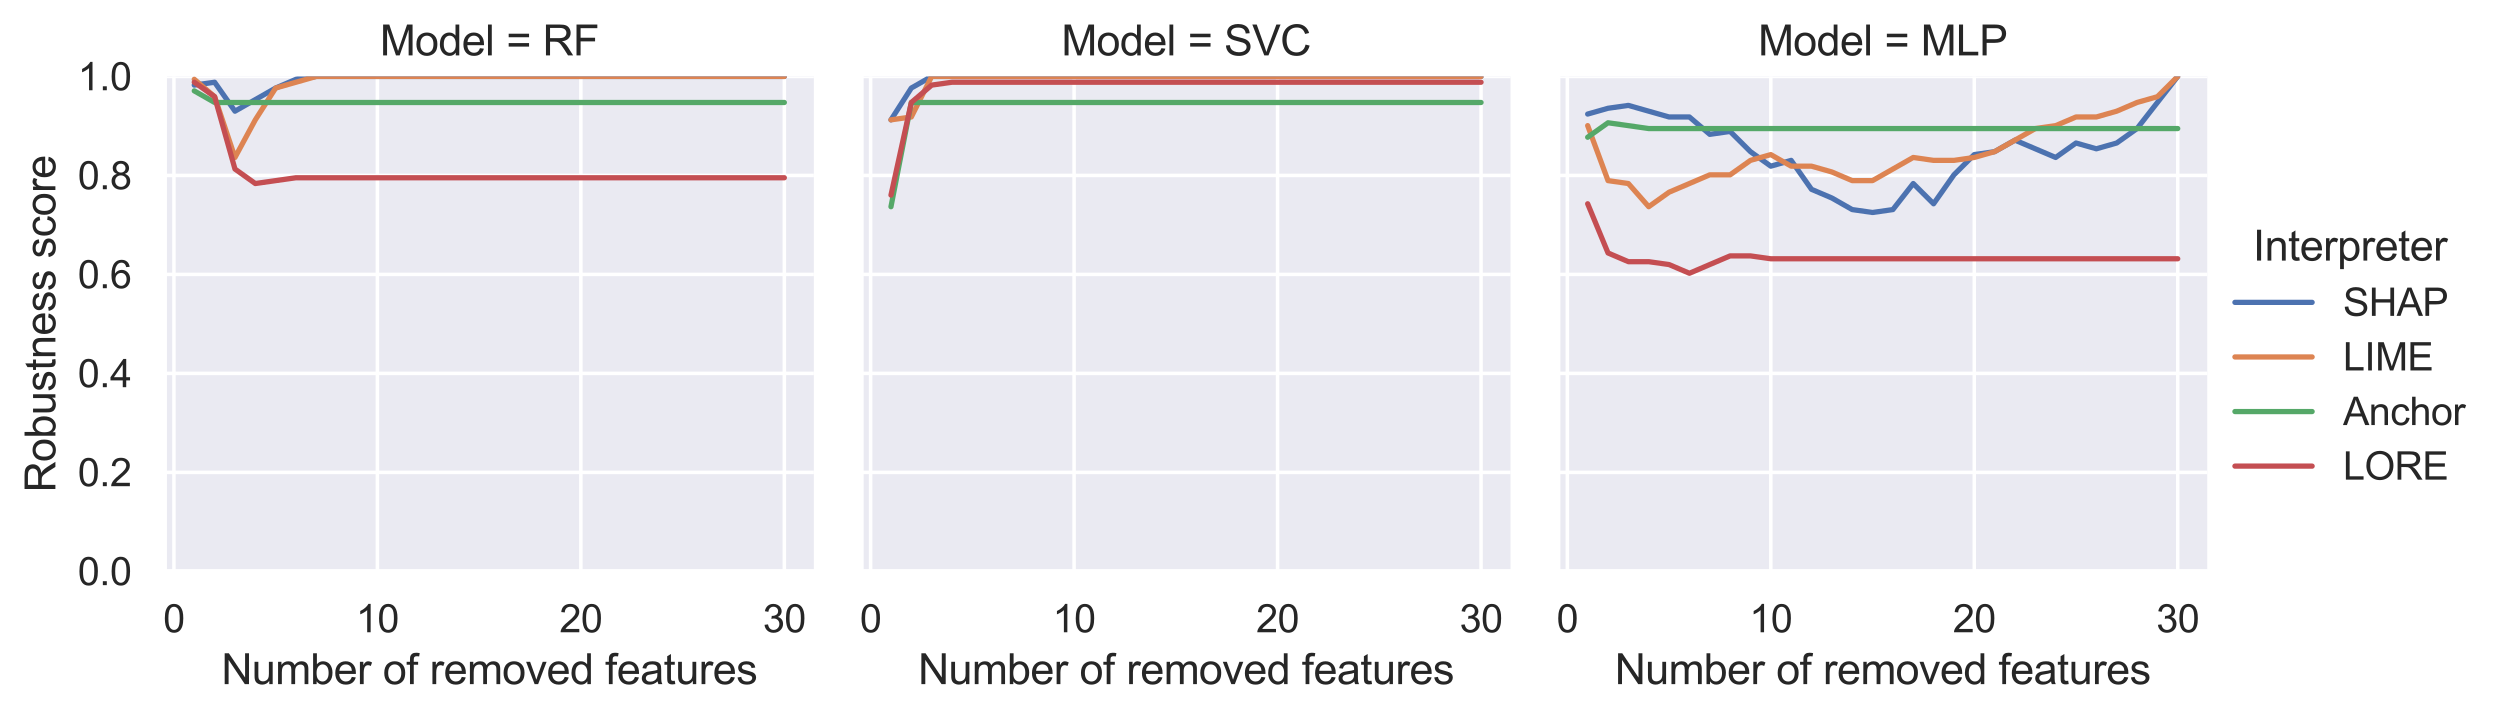 <?xml version="1.0" encoding="utf-8" standalone="no"?>
<!DOCTYPE svg PUBLIC "-//W3C//DTD SVG 1.1//EN"
  "http://www.w3.org/Graphics/SVG/1.1/DTD/svg11.dtd">
<svg xmlns:xlink="http://www.w3.org/1999/xlink" width="712.58pt" height="204.584pt" viewBox="0 0 712.58 204.584" xmlns="http://www.w3.org/2000/svg" version="1.1">
 <defs>
  <style type="text/css">*{stroke-linejoin: round; stroke-linecap: butt}</style>
 </defs>
 <g id="figure_1">
  <g id="patch_1">
   <path d="M 0 204.584 
L 712.58 204.584 
L 712.58 0 
L 0 0 
z
" style="fill: #ffffff"/>
  </g>
  <g id="axes_1">
   <g id="patch_2">
    <path d="M 46.964 162.849 
L 231.969 162.849 
L 231.969 21.789 
L 46.964 21.789 
z
" style="fill: #eaeaf2"/>
   </g>
   <g id="matplotlib.axis_1">
    <g id="xtick_1">
     <g id="line2d_1">
      <path d="M 49.574 162.849 
L 49.574 21.789 
" clip-path="url(#p9b9419c377)" style="fill: none; stroke: #ffffff; stroke-linecap: round"/>
     </g>
     <g id="text_1">
      <!-- 0 -->
      <g style="fill: #262626" transform="translate(46.516 180.223) scale(0.11 -0.11)">
       <defs>
        <path id="ArialMT-30" d="M 266 2259 
Q 266 3072 433 3567 
Q 600 4063 929 4331 
Q 1259 4600 1759 4600 
Q 2128 4600 2406 4451 
Q 2684 4303 2865 4023 
Q 3047 3744 3150 3342 
Q 3253 2941 3253 2259 
Q 3253 1453 3087 958 
Q 2922 463 2592 192 
Q 2263 -78 1759 -78 
Q 1097 -78 719 397 
Q 266 969 266 2259 
z
M 844 2259 
Q 844 1131 1108 757 
Q 1372 384 1759 384 
Q 2147 384 2411 759 
Q 2675 1134 2675 2259 
Q 2675 3391 2411 3762 
Q 2147 4134 1753 4134 
Q 1366 4134 1134 3806 
Q 844 3388 844 2259 
z
" transform="scale(0.016)"/>
       </defs>
       <use xlink:href="#ArialMT-30"/>
      </g>
     </g>
    </g>
    <g id="xtick_2">
     <g id="line2d_2">
      <path d="M 107.569 162.849 
L 107.569 21.789 
" clip-path="url(#p9b9419c377)" style="fill: none; stroke: #ffffff; stroke-linecap: round"/>
     </g>
     <g id="text_2">
      <!-- 10 -->
      <g style="fill: #262626" transform="translate(101.452 180.223) scale(0.11 -0.11)">
       <defs>
        <path id="ArialMT-31" d="M 2384 0 
L 1822 0 
L 1822 3584 
Q 1619 3391 1289 3197 
Q 959 3003 697 2906 
L 697 3450 
Q 1169 3672 1522 3987 
Q 1875 4303 2022 4600 
L 2384 4600 
L 2384 0 
z
" transform="scale(0.016)"/>
       </defs>
       <use xlink:href="#ArialMT-31"/>
       <use xlink:href="#ArialMT-30" x="55.615"/>
      </g>
     </g>
    </g>
    <g id="xtick_3">
     <g id="line2d_3">
      <path d="M 165.565 162.849 
L 165.565 21.789 
" clip-path="url(#p9b9419c377)" style="fill: none; stroke: #ffffff; stroke-linecap: round"/>
     </g>
     <g id="text_3">
      <!-- 20 -->
      <g style="fill: #262626" transform="translate(159.448 180.223) scale(0.11 -0.11)">
       <defs>
        <path id="ArialMT-32" d="M 3222 541 
L 3222 0 
L 194 0 
Q 188 203 259 391 
Q 375 700 629 1000 
Q 884 1300 1366 1694 
Q 2113 2306 2375 2664 
Q 2638 3022 2638 3341 
Q 2638 3675 2398 3904 
Q 2159 4134 1775 4134 
Q 1369 4134 1125 3890 
Q 881 3647 878 3216 
L 300 3275 
Q 359 3922 746 4261 
Q 1134 4600 1788 4600 
Q 2447 4600 2831 4234 
Q 3216 3869 3216 3328 
Q 3216 3053 3103 2787 
Q 2991 2522 2730 2228 
Q 2469 1934 1863 1422 
Q 1356 997 1212 845 
Q 1069 694 975 541 
L 3222 541 
z
" transform="scale(0.016)"/>
       </defs>
       <use xlink:href="#ArialMT-32"/>
       <use xlink:href="#ArialMT-30" x="55.615"/>
      </g>
     </g>
    </g>
    <g id="xtick_4">
     <g id="line2d_4">
      <path d="M 223.56 162.849 
L 223.56 21.789 
" clip-path="url(#p9b9419c377)" style="fill: none; stroke: #ffffff; stroke-linecap: round"/>
     </g>
     <g id="text_4">
      <!-- 30 -->
      <g style="fill: #262626" transform="translate(217.443 180.223) scale(0.11 -0.11)">
       <defs>
        <path id="ArialMT-33" d="M 269 1209 
L 831 1284 
Q 928 806 1161 595 
Q 1394 384 1728 384 
Q 2125 384 2398 659 
Q 2672 934 2672 1341 
Q 2672 1728 2419 1979 
Q 2166 2231 1775 2231 
Q 1616 2231 1378 2169 
L 1441 2663 
Q 1497 2656 1531 2656 
Q 1891 2656 2178 2843 
Q 2466 3031 2466 3422 
Q 2466 3731 2256 3934 
Q 2047 4138 1716 4138 
Q 1388 4138 1169 3931 
Q 950 3725 888 3313 
L 325 3413 
Q 428 3978 793 4289 
Q 1159 4600 1703 4600 
Q 2078 4600 2393 4439 
Q 2709 4278 2876 4000 
Q 3044 3722 3044 3409 
Q 3044 3113 2884 2869 
Q 2725 2625 2413 2481 
Q 2819 2388 3044 2092 
Q 3269 1797 3269 1353 
Q 3269 753 2831 336 
Q 2394 -81 1725 -81 
Q 1122 -81 723 278 
Q 325 638 269 1209 
z
" transform="scale(0.016)"/>
       </defs>
       <use xlink:href="#ArialMT-33"/>
       <use xlink:href="#ArialMT-30" x="55.615"/>
      </g>
     </g>
    </g>
    <g id="text_5">
     <!-- Number of removed features -->
     <g style="fill: #262626" transform="translate(63.105 194.999) scale(0.12 -0.12)">
      <defs>
       <path id="ArialMT-4e" d="M 488 0 
L 488 4581 
L 1109 4581 
L 3516 984 
L 3516 4581 
L 4097 4581 
L 4097 0 
L 3475 0 
L 1069 3600 
L 1069 0 
L 488 0 
z
" transform="scale(0.016)"/>
       <path id="ArialMT-75" d="M 2597 0 
L 2597 488 
Q 2209 -75 1544 -75 
Q 1250 -75 995 37 
Q 741 150 617 320 
Q 494 491 444 738 
Q 409 903 409 1263 
L 409 3319 
L 972 3319 
L 972 1478 
Q 972 1038 1006 884 
Q 1059 663 1231 536 
Q 1403 409 1656 409 
Q 1909 409 2131 539 
Q 2353 669 2445 892 
Q 2538 1116 2538 1541 
L 2538 3319 
L 3100 3319 
L 3100 0 
L 2597 0 
z
" transform="scale(0.016)"/>
       <path id="ArialMT-6d" d="M 422 0 
L 422 3319 
L 925 3319 
L 925 2853 
Q 1081 3097 1340 3245 
Q 1600 3394 1931 3394 
Q 2300 3394 2536 3241 
Q 2772 3088 2869 2813 
Q 3263 3394 3894 3394 
Q 4388 3394 4653 3120 
Q 4919 2847 4919 2278 
L 4919 0 
L 4359 0 
L 4359 2091 
Q 4359 2428 4304 2576 
Q 4250 2725 4106 2815 
Q 3963 2906 3769 2906 
Q 3419 2906 3187 2673 
Q 2956 2441 2956 1928 
L 2956 0 
L 2394 0 
L 2394 2156 
Q 2394 2531 2256 2718 
Q 2119 2906 1806 2906 
Q 1569 2906 1367 2781 
Q 1166 2656 1075 2415 
Q 984 2175 984 1722 
L 984 0 
L 422 0 
z
" transform="scale(0.016)"/>
       <path id="ArialMT-62" d="M 941 0 
L 419 0 
L 419 4581 
L 981 4581 
L 981 2947 
Q 1338 3394 1891 3394 
Q 2197 3394 2470 3270 
Q 2744 3147 2920 2923 
Q 3097 2700 3197 2384 
Q 3297 2069 3297 1709 
Q 3297 856 2875 390 
Q 2453 -75 1863 -75 
Q 1275 -75 941 416 
L 941 0 
z
M 934 1684 
Q 934 1088 1097 822 
Q 1363 388 1816 388 
Q 2184 388 2453 708 
Q 2722 1028 2722 1663 
Q 2722 2313 2464 2622 
Q 2206 2931 1841 2931 
Q 1472 2931 1203 2611 
Q 934 2291 934 1684 
z
" transform="scale(0.016)"/>
       <path id="ArialMT-65" d="M 2694 1069 
L 3275 997 
Q 3138 488 2766 206 
Q 2394 -75 1816 -75 
Q 1088 -75 661 373 
Q 234 822 234 1631 
Q 234 2469 665 2931 
Q 1097 3394 1784 3394 
Q 2450 3394 2872 2941 
Q 3294 2488 3294 1666 
Q 3294 1616 3291 1516 
L 816 1516 
Q 847 969 1125 678 
Q 1403 388 1819 388 
Q 2128 388 2347 550 
Q 2566 713 2694 1069 
z
M 847 1978 
L 2700 1978 
Q 2663 2397 2488 2606 
Q 2219 2931 1791 2931 
Q 1403 2931 1139 2672 
Q 875 2413 847 1978 
z
" transform="scale(0.016)"/>
       <path id="ArialMT-72" d="M 416 0 
L 416 3319 
L 922 3319 
L 922 2816 
Q 1116 3169 1280 3281 
Q 1444 3394 1641 3394 
Q 1925 3394 2219 3213 
L 2025 2691 
Q 1819 2813 1613 2813 
Q 1428 2813 1281 2702 
Q 1134 2591 1072 2394 
Q 978 2094 978 1738 
L 978 0 
L 416 0 
z
" transform="scale(0.016)"/>
       <path id="ArialMT-20" transform="scale(0.016)"/>
       <path id="ArialMT-6f" d="M 213 1659 
Q 213 2581 725 3025 
Q 1153 3394 1769 3394 
Q 2453 3394 2887 2945 
Q 3322 2497 3322 1706 
Q 3322 1066 3130 698 
Q 2938 331 2570 128 
Q 2203 -75 1769 -75 
Q 1072 -75 642 372 
Q 213 819 213 1659 
z
M 791 1659 
Q 791 1022 1069 705 
Q 1347 388 1769 388 
Q 2188 388 2466 706 
Q 2744 1025 2744 1678 
Q 2744 2294 2464 2611 
Q 2184 2928 1769 2928 
Q 1347 2928 1069 2612 
Q 791 2297 791 1659 
z
" transform="scale(0.016)"/>
       <path id="ArialMT-66" d="M 556 0 
L 556 2881 
L 59 2881 
L 59 3319 
L 556 3319 
L 556 3672 
Q 556 4006 616 4169 
Q 697 4388 901 4523 
Q 1106 4659 1475 4659 
Q 1713 4659 2000 4603 
L 1916 4113 
Q 1741 4144 1584 4144 
Q 1328 4144 1222 4034 
Q 1116 3925 1116 3625 
L 1116 3319 
L 1763 3319 
L 1763 2881 
L 1116 2881 
L 1116 0 
L 556 0 
z
" transform="scale(0.016)"/>
       <path id="ArialMT-76" d="M 1344 0 
L 81 3319 
L 675 3319 
L 1388 1331 
Q 1503 1009 1600 663 
Q 1675 925 1809 1294 
L 2547 3319 
L 3125 3319 
L 1869 0 
L 1344 0 
z
" transform="scale(0.016)"/>
       <path id="ArialMT-64" d="M 2575 0 
L 2575 419 
Q 2259 -75 1647 -75 
Q 1250 -75 917 144 
Q 584 363 401 755 
Q 219 1147 219 1656 
Q 219 2153 384 2558 
Q 550 2963 881 3178 
Q 1213 3394 1622 3394 
Q 1922 3394 2156 3267 
Q 2391 3141 2538 2938 
L 2538 4581 
L 3097 4581 
L 3097 0 
L 2575 0 
z
M 797 1656 
Q 797 1019 1065 703 
Q 1334 388 1700 388 
Q 2069 388 2326 689 
Q 2584 991 2584 1609 
Q 2584 2291 2321 2609 
Q 2059 2928 1675 2928 
Q 1300 2928 1048 2622 
Q 797 2316 797 1656 
z
" transform="scale(0.016)"/>
       <path id="ArialMT-61" d="M 2588 409 
Q 2275 144 1986 34 
Q 1697 -75 1366 -75 
Q 819 -75 525 192 
Q 231 459 231 875 
Q 231 1119 342 1320 
Q 453 1522 633 1644 
Q 813 1766 1038 1828 
Q 1203 1872 1538 1913 
Q 2219 1994 2541 2106 
Q 2544 2222 2544 2253 
Q 2544 2597 2384 2738 
Q 2169 2928 1744 2928 
Q 1347 2928 1158 2789 
Q 969 2650 878 2297 
L 328 2372 
Q 403 2725 575 2942 
Q 747 3159 1072 3276 
Q 1397 3394 1825 3394 
Q 2250 3394 2515 3294 
Q 2781 3194 2906 3042 
Q 3031 2891 3081 2659 
Q 3109 2516 3109 2141 
L 3109 1391 
Q 3109 606 3145 398 
Q 3181 191 3288 0 
L 2700 0 
Q 2613 175 2588 409 
z
M 2541 1666 
Q 2234 1541 1622 1453 
Q 1275 1403 1131 1340 
Q 988 1278 909 1158 
Q 831 1038 831 891 
Q 831 666 1001 516 
Q 1172 366 1500 366 
Q 1825 366 2078 508 
Q 2331 650 2450 897 
Q 2541 1088 2541 1459 
L 2541 1666 
z
" transform="scale(0.016)"/>
       <path id="ArialMT-74" d="M 1650 503 
L 1731 6 
Q 1494 -44 1306 -44 
Q 1000 -44 831 53 
Q 663 150 594 308 
Q 525 466 525 972 
L 525 2881 
L 113 2881 
L 113 3319 
L 525 3319 
L 525 4141 
L 1084 4478 
L 1084 3319 
L 1650 3319 
L 1650 2881 
L 1084 2881 
L 1084 941 
Q 1084 700 1114 631 
Q 1144 563 1211 522 
Q 1278 481 1403 481 
Q 1497 481 1650 503 
z
" transform="scale(0.016)"/>
       <path id="ArialMT-73" d="M 197 991 
L 753 1078 
Q 800 744 1014 566 
Q 1228 388 1613 388 
Q 2000 388 2187 545 
Q 2375 703 2375 916 
Q 2375 1106 2209 1216 
Q 2094 1291 1634 1406 
Q 1016 1563 777 1677 
Q 538 1791 414 1992 
Q 291 2194 291 2438 
Q 291 2659 392 2848 
Q 494 3038 669 3163 
Q 800 3259 1026 3326 
Q 1253 3394 1513 3394 
Q 1903 3394 2198 3281 
Q 2494 3169 2634 2976 
Q 2775 2784 2828 2463 
L 2278 2388 
Q 2241 2644 2061 2787 
Q 1881 2931 1553 2931 
Q 1166 2931 1000 2803 
Q 834 2675 834 2503 
Q 834 2394 903 2306 
Q 972 2216 1119 2156 
Q 1203 2125 1616 2013 
Q 2213 1853 2448 1751 
Q 2684 1650 2818 1456 
Q 2953 1263 2953 975 
Q 2953 694 2789 445 
Q 2625 197 2315 61 
Q 2006 -75 1616 -75 
Q 969 -75 630 194 
Q 291 463 197 991 
z
" transform="scale(0.016)"/>
      </defs>
      <use xlink:href="#ArialMT-4e"/>
      <use xlink:href="#ArialMT-75" x="72.217"/>
      <use xlink:href="#ArialMT-6d" x="127.832"/>
      <use xlink:href="#ArialMT-62" x="211.133"/>
      <use xlink:href="#ArialMT-65" x="266.748"/>
      <use xlink:href="#ArialMT-72" x="322.363"/>
      <use xlink:href="#ArialMT-20" x="355.664"/>
      <use xlink:href="#ArialMT-6f" x="383.447"/>
      <use xlink:href="#ArialMT-66" x="439.062"/>
      <use xlink:href="#ArialMT-20" x="466.846"/>
      <use xlink:href="#ArialMT-72" x="494.629"/>
      <use xlink:href="#ArialMT-65" x="527.93"/>
      <use xlink:href="#ArialMT-6d" x="583.545"/>
      <use xlink:href="#ArialMT-6f" x="666.846"/>
      <use xlink:href="#ArialMT-76" x="722.461"/>
      <use xlink:href="#ArialMT-65" x="772.461"/>
      <use xlink:href="#ArialMT-64" x="828.076"/>
      <use xlink:href="#ArialMT-20" x="883.691"/>
      <use xlink:href="#ArialMT-66" x="911.475"/>
      <use xlink:href="#ArialMT-65" x="939.258"/>
      <use xlink:href="#ArialMT-61" x="994.873"/>
      <use xlink:href="#ArialMT-74" x="1050.488"/>
      <use xlink:href="#ArialMT-75" x="1078.271"/>
      <use xlink:href="#ArialMT-72" x="1133.887"/>
      <use xlink:href="#ArialMT-65" x="1167.188"/>
      <use xlink:href="#ArialMT-73" x="1222.803"/>
     </g>
    </g>
   </g>
   <g id="matplotlib.axis_2">
    <g id="ytick_1">
     <g id="line2d_5">
      <path d="M 46.964 162.849 
L 231.969 162.849 
" clip-path="url(#p9b9419c377)" style="fill: none; stroke: #ffffff; stroke-linecap: round"/>
     </g>
     <g id="text_6">
      <!-- 0.0 -->
      <g style="fill: #262626" transform="translate(22.174 166.786) scale(0.11 -0.11)">
       <defs>
        <path id="ArialMT-2e" d="M 581 0 
L 581 641 
L 1222 641 
L 1222 0 
L 581 0 
z
" transform="scale(0.016)"/>
       </defs>
       <use xlink:href="#ArialMT-30"/>
       <use xlink:href="#ArialMT-2e" x="55.615"/>
       <use xlink:href="#ArialMT-30" x="83.398"/>
      </g>
     </g>
    </g>
    <g id="ytick_2">
     <g id="line2d_6">
      <path d="M 46.964 134.637 
L 231.969 134.637 
" clip-path="url(#p9b9419c377)" style="fill: none; stroke: #ffffff; stroke-linecap: round"/>
     </g>
     <g id="text_7">
      <!-- 0.2 -->
      <g style="fill: #262626" transform="translate(22.174 138.574) scale(0.11 -0.11)">
       <use xlink:href="#ArialMT-30"/>
       <use xlink:href="#ArialMT-2e" x="55.615"/>
       <use xlink:href="#ArialMT-32" x="83.398"/>
      </g>
     </g>
    </g>
    <g id="ytick_3">
     <g id="line2d_7">
      <path d="M 46.964 106.425 
L 231.969 106.425 
" clip-path="url(#p9b9419c377)" style="fill: none; stroke: #ffffff; stroke-linecap: round"/>
     </g>
     <g id="text_8">
      <!-- 0.4 -->
      <g style="fill: #262626" transform="translate(22.174 110.362) scale(0.11 -0.11)">
       <defs>
        <path id="ArialMT-34" d="M 2069 0 
L 2069 1097 
L 81 1097 
L 81 1613 
L 2172 4581 
L 2631 4581 
L 2631 1613 
L 3250 1613 
L 3250 1097 
L 2631 1097 
L 2631 0 
L 2069 0 
z
M 2069 1613 
L 2069 3678 
L 634 1613 
L 2069 1613 
z
" transform="scale(0.016)"/>
       </defs>
       <use xlink:href="#ArialMT-30"/>
       <use xlink:href="#ArialMT-2e" x="55.615"/>
       <use xlink:href="#ArialMT-34" x="83.398"/>
      </g>
     </g>
    </g>
    <g id="ytick_4">
     <g id="line2d_8">
      <path d="M 46.964 78.213 
L 231.969 78.213 
" clip-path="url(#p9b9419c377)" style="fill: none; stroke: #ffffff; stroke-linecap: round"/>
     </g>
     <g id="text_9">
      <!-- 0.6 -->
      <g style="fill: #262626" transform="translate(22.174 82.15) scale(0.11 -0.11)">
       <defs>
        <path id="ArialMT-36" d="M 3184 3459 
L 2625 3416 
Q 2550 3747 2413 3897 
Q 2184 4138 1850 4138 
Q 1581 4138 1378 3988 
Q 1113 3794 959 3422 
Q 806 3050 800 2363 
Q 1003 2672 1297 2822 
Q 1591 2972 1913 2972 
Q 2475 2972 2870 2558 
Q 3266 2144 3266 1488 
Q 3266 1056 3080 686 
Q 2894 316 2569 119 
Q 2244 -78 1831 -78 
Q 1128 -78 684 439 
Q 241 956 241 2144 
Q 241 3472 731 4075 
Q 1159 4600 1884 4600 
Q 2425 4600 2770 4297 
Q 3116 3994 3184 3459 
z
M 888 1484 
Q 888 1194 1011 928 
Q 1134 663 1356 523 
Q 1578 384 1822 384 
Q 2178 384 2434 671 
Q 2691 959 2691 1453 
Q 2691 1928 2437 2201 
Q 2184 2475 1800 2475 
Q 1419 2475 1153 2201 
Q 888 1928 888 1484 
z
" transform="scale(0.016)"/>
       </defs>
       <use xlink:href="#ArialMT-30"/>
       <use xlink:href="#ArialMT-2e" x="55.615"/>
       <use xlink:href="#ArialMT-36" x="83.398"/>
      </g>
     </g>
    </g>
    <g id="ytick_5">
     <g id="line2d_9">
      <path d="M 46.964 50.001 
L 231.969 50.001 
" clip-path="url(#p9b9419c377)" style="fill: none; stroke: #ffffff; stroke-linecap: round"/>
     </g>
     <g id="text_10">
      <!-- 0.8 -->
      <g style="fill: #262626" transform="translate(22.174 53.938) scale(0.11 -0.11)">
       <defs>
        <path id="ArialMT-38" d="M 1131 2484 
Q 781 2613 612 2850 
Q 444 3088 444 3419 
Q 444 3919 803 4259 
Q 1163 4600 1759 4600 
Q 2359 4600 2725 4251 
Q 3091 3903 3091 3403 
Q 3091 3084 2923 2848 
Q 2756 2613 2416 2484 
Q 2838 2347 3058 2040 
Q 3278 1734 3278 1309 
Q 3278 722 2862 322 
Q 2447 -78 1769 -78 
Q 1091 -78 675 323 
Q 259 725 259 1325 
Q 259 1772 486 2073 
Q 713 2375 1131 2484 
z
M 1019 3438 
Q 1019 3113 1228 2906 
Q 1438 2700 1772 2700 
Q 2097 2700 2305 2904 
Q 2513 3109 2513 3406 
Q 2513 3716 2298 3927 
Q 2084 4138 1766 4138 
Q 1444 4138 1231 3931 
Q 1019 3725 1019 3438 
z
M 838 1322 
Q 838 1081 952 856 
Q 1066 631 1291 507 
Q 1516 384 1775 384 
Q 2178 384 2440 643 
Q 2703 903 2703 1303 
Q 2703 1709 2433 1975 
Q 2163 2241 1756 2241 
Q 1359 2241 1098 1978 
Q 838 1716 838 1322 
z
" transform="scale(0.016)"/>
       </defs>
       <use xlink:href="#ArialMT-30"/>
       <use xlink:href="#ArialMT-2e" x="55.615"/>
       <use xlink:href="#ArialMT-38" x="83.398"/>
      </g>
     </g>
    </g>
    <g id="ytick_6">
     <g id="line2d_10">
      <path d="M 46.964 21.789 
L 231.969 21.789 
" clip-path="url(#p9b9419c377)" style="fill: none; stroke: #ffffff; stroke-linecap: round"/>
     </g>
     <g id="text_11">
      <!-- 1.0 -->
      <g style="fill: #262626" transform="translate(22.174 25.726) scale(0.11 -0.11)">
       <use xlink:href="#ArialMT-31"/>
       <use xlink:href="#ArialMT-2e" x="55.615"/>
       <use xlink:href="#ArialMT-30" x="83.398"/>
      </g>
     </g>
    </g>
    <g id="text_12">
     <!-- Robustness score -->
     <g style="fill: #262626" transform="translate(15.789 140.34) rotate(-90) scale(0.12 -0.12)">
      <defs>
       <path id="ArialMT-52" d="M 503 0 
L 503 4581 
L 2534 4581 
Q 3147 4581 3465 4457 
Q 3784 4334 3975 4021 
Q 4166 3709 4166 3331 
Q 4166 2844 3850 2509 
Q 3534 2175 2875 2084 
Q 3116 1969 3241 1856 
Q 3506 1613 3744 1247 
L 4541 0 
L 3778 0 
L 3172 953 
Q 2906 1366 2734 1584 
Q 2563 1803 2427 1890 
Q 2291 1978 2150 2013 
Q 2047 2034 1813 2034 
L 1109 2034 
L 1109 0 
L 503 0 
z
M 1109 2559 
L 2413 2559 
Q 2828 2559 3062 2645 
Q 3297 2731 3419 2920 
Q 3541 3109 3541 3331 
Q 3541 3656 3305 3865 
Q 3069 4075 2559 4075 
L 1109 4075 
L 1109 2559 
z
" transform="scale(0.016)"/>
       <path id="ArialMT-6e" d="M 422 0 
L 422 3319 
L 928 3319 
L 928 2847 
Q 1294 3394 1984 3394 
Q 2284 3394 2536 3286 
Q 2788 3178 2913 3003 
Q 3038 2828 3088 2588 
Q 3119 2431 3119 2041 
L 3119 0 
L 2556 0 
L 2556 2019 
Q 2556 2363 2490 2533 
Q 2425 2703 2258 2804 
Q 2091 2906 1866 2906 
Q 1506 2906 1245 2678 
Q 984 2450 984 1813 
L 984 0 
L 422 0 
z
" transform="scale(0.016)"/>
       <path id="ArialMT-63" d="M 2588 1216 
L 3141 1144 
Q 3050 572 2676 248 
Q 2303 -75 1759 -75 
Q 1078 -75 664 370 
Q 250 816 250 1647 
Q 250 2184 428 2587 
Q 606 2991 970 3192 
Q 1334 3394 1763 3394 
Q 2303 3394 2647 3120 
Q 2991 2847 3088 2344 
L 2541 2259 
Q 2463 2594 2264 2762 
Q 2066 2931 1784 2931 
Q 1359 2931 1093 2626 
Q 828 2322 828 1663 
Q 828 994 1084 691 
Q 1341 388 1753 388 
Q 2084 388 2306 591 
Q 2528 794 2588 1216 
z
" transform="scale(0.016)"/>
      </defs>
      <use xlink:href="#ArialMT-52"/>
      <use xlink:href="#ArialMT-6f" x="72.217"/>
      <use xlink:href="#ArialMT-62" x="127.832"/>
      <use xlink:href="#ArialMT-75" x="183.447"/>
      <use xlink:href="#ArialMT-73" x="239.062"/>
      <use xlink:href="#ArialMT-74" x="289.062"/>
      <use xlink:href="#ArialMT-6e" x="316.846"/>
      <use xlink:href="#ArialMT-65" x="372.461"/>
      <use xlink:href="#ArialMT-73" x="428.076"/>
      <use xlink:href="#ArialMT-73" x="478.076"/>
      <use xlink:href="#ArialMT-20" x="528.076"/>
      <use xlink:href="#ArialMT-73" x="555.859"/>
      <use xlink:href="#ArialMT-63" x="605.859"/>
      <use xlink:href="#ArialMT-6f" x="655.859"/>
      <use xlink:href="#ArialMT-72" x="711.475"/>
      <use xlink:href="#ArialMT-65" x="744.775"/>
     </g>
    </g>
   </g>
   <g id="PolyCollection_1"/>
   <g id="PolyCollection_2"/>
   <g id="PolyCollection_3"/>
   <g id="PolyCollection_4"/>
   <g id="line2d_11">
    <path d="M 55.374 24.258 
L 61.173 23.44 
L 66.973 31.692 
L 72.772 28.391 
L 78.572 25.09 
L 84.371 22.608 
L 90.171 21.789 
L 95.97 21.789 
L 101.77 21.789 
L 107.569 21.789 
L 113.369 21.789 
L 119.168 21.789 
L 124.968 21.789 
L 130.768 21.789 
L 136.567 21.789 
L 142.367 21.789 
L 148.166 21.789 
L 153.966 21.789 
L 159.765 21.789 
L 165.565 21.789 
L 171.364 21.789 
L 177.164 21.789 
L 182.963 21.789 
L 188.763 21.789 
L 194.562 21.789 
L 200.362 21.789 
L 206.161 21.789 
L 211.961 21.789 
L 217.76 21.789 
L 223.56 21.789 
" clip-path="url(#p9b9419c377)" style="fill: none; stroke: #4c72b0; stroke-width: 1.5; stroke-linecap: round"/>
   </g>
   <g id="line2d_12">
    <path d="M 55.374 22.608 
L 61.173 27.559 
L 66.973 44.881 
L 72.772 34.16 
L 78.572 25.09 
L 84.371 23.44 
L 90.171 21.789 
L 95.97 21.789 
L 101.77 21.789 
L 107.569 21.789 
L 113.369 21.789 
L 119.168 21.789 
L 124.968 21.789 
L 130.768 21.789 
L 136.567 21.789 
L 142.367 21.789 
L 148.166 21.789 
L 153.966 21.789 
L 159.765 21.789 
L 165.565 21.789 
L 171.364 21.789 
L 177.164 21.789 
L 182.963 21.789 
L 188.763 21.789 
L 194.562 21.789 
L 200.362 21.789 
L 206.161 21.789 
L 211.961 21.789 
L 217.76 21.789 
L 223.56 21.789 
" clip-path="url(#p9b9419c377)" style="fill: none; stroke: #dd8452; stroke-width: 1.5; stroke-linecap: round"/>
   </g>
   <g id="line2d_13">
    <path d="M 55.374 25.908 
L 61.173 29.209 
L 66.973 29.209 
L 72.772 29.209 
L 78.572 29.209 
L 84.371 29.209 
L 90.171 29.209 
L 95.97 29.209 
L 101.77 29.209 
L 107.569 29.209 
L 113.369 29.209 
L 119.168 29.209 
L 124.968 29.209 
L 130.768 29.209 
L 136.567 29.209 
L 142.367 29.209 
L 148.166 29.209 
L 153.966 29.209 
L 159.765 29.209 
L 165.565 29.209 
L 171.364 29.209 
L 177.164 29.209 
L 182.963 29.209 
L 188.763 29.209 
L 194.562 29.209 
L 200.362 29.209 
L 206.161 29.209 
L 211.961 29.209 
L 217.76 29.209 
L 223.56 29.209 
" clip-path="url(#p9b9419c377)" style="fill: none; stroke: #55a868; stroke-width: 1.5; stroke-linecap: round"/>
   </g>
   <g id="line2d_14">
    <path d="M 55.374 23.44 
L 61.173 27.559 
L 66.973 48.182 
L 72.772 52.315 
L 78.572 51.483 
L 84.371 50.664 
L 90.171 50.664 
L 95.97 50.664 
L 101.77 50.664 
L 107.569 50.664 
L 113.369 50.664 
L 119.168 50.664 
L 124.968 50.664 
L 130.768 50.664 
L 136.567 50.664 
L 142.367 50.664 
L 148.166 50.664 
L 153.966 50.664 
L 159.765 50.664 
L 165.565 50.664 
L 171.364 50.664 
L 177.164 50.664 
L 182.963 50.664 
L 188.763 50.664 
L 194.562 50.664 
L 200.362 50.664 
L 206.161 50.664 
L 211.961 50.664 
L 217.76 50.664 
L 223.56 50.664 
" clip-path="url(#p9b9419c377)" style="fill: none; stroke: #c44e52; stroke-width: 1.5; stroke-linecap: round"/>
   </g>
   <g id="patch_3">
    <path d="M 46.964 162.849 
L 46.964 21.789 
" style="fill: none; stroke: #ffffff; stroke-width: 1.25; stroke-linejoin: miter; stroke-linecap: square"/>
   </g>
   <g id="patch_4">
    <path d="M 46.964 162.849 
L 231.969 162.849 
" style="fill: none; stroke: #ffffff; stroke-width: 1.25; stroke-linejoin: miter; stroke-linecap: square"/>
   </g>
   <g id="text_13">
    <!-- Model = RF -->
    <g style="fill: #262626" transform="translate(108.29 15.789) scale(0.12 -0.12)">
     <defs>
      <path id="ArialMT-4d" d="M 475 0 
L 475 4581 
L 1388 4581 
L 2472 1338 
Q 2622 884 2691 659 
Q 2769 909 2934 1394 
L 4031 4581 
L 4847 4581 
L 4847 0 
L 4263 0 
L 4263 3834 
L 2931 0 
L 2384 0 
L 1059 3900 
L 1059 0 
L 475 0 
z
" transform="scale(0.016)"/>
      <path id="ArialMT-6c" d="M 409 0 
L 409 4581 
L 972 4581 
L 972 0 
L 409 0 
z
" transform="scale(0.016)"/>
      <path id="ArialMT-3d" d="M 3381 2694 
L 356 2694 
L 356 3219 
L 3381 3219 
L 3381 2694 
z
M 3381 1303 
L 356 1303 
L 356 1828 
L 3381 1828 
L 3381 1303 
z
" transform="scale(0.016)"/>
      <path id="ArialMT-46" d="M 525 0 
L 525 4581 
L 3616 4581 
L 3616 4041 
L 1131 4041 
L 1131 2622 
L 3281 2622 
L 3281 2081 
L 1131 2081 
L 1131 0 
L 525 0 
z
" transform="scale(0.016)"/>
     </defs>
     <use xlink:href="#ArialMT-4d"/>
     <use xlink:href="#ArialMT-6f" x="83.301"/>
     <use xlink:href="#ArialMT-64" x="138.916"/>
     <use xlink:href="#ArialMT-65" x="194.531"/>
     <use xlink:href="#ArialMT-6c" x="250.146"/>
     <use xlink:href="#ArialMT-20" x="272.363"/>
     <use xlink:href="#ArialMT-3d" x="300.146"/>
     <use xlink:href="#ArialMT-20" x="358.545"/>
     <use xlink:href="#ArialMT-52" x="386.328"/>
     <use xlink:href="#ArialMT-46" x="458.545"/>
    </g>
   </g>
  </g>
  <g id="axes_2">
   <g id="patch_5">
    <path d="M 245.547 162.849 
L 430.552 162.849 
L 430.552 21.789 
L 245.547 21.789 
z
" style="fill: #eaeaf2"/>
   </g>
   <g id="matplotlib.axis_3">
    <g id="xtick_5">
     <g id="line2d_15">
      <path d="M 248.157 162.849 
L 248.157 21.789 
" clip-path="url(#p90cfe45036)" style="fill: none; stroke: #ffffff; stroke-linecap: round"/>
     </g>
     <g id="text_14">
      <!-- 0 -->
      <g style="fill: #262626" transform="translate(245.098 180.223) scale(0.11 -0.11)">
       <use xlink:href="#ArialMT-30"/>
      </g>
     </g>
    </g>
    <g id="xtick_6">
     <g id="line2d_16">
      <path d="M 306.152 162.849 
L 306.152 21.789 
" clip-path="url(#p90cfe45036)" style="fill: none; stroke: #ffffff; stroke-linecap: round"/>
     </g>
     <g id="text_15">
      <!-- 10 -->
      <g style="fill: #262626" transform="translate(300.035 180.223) scale(0.11 -0.11)">
       <use xlink:href="#ArialMT-31"/>
       <use xlink:href="#ArialMT-30" x="55.615"/>
      </g>
     </g>
    </g>
    <g id="xtick_7">
     <g id="line2d_17">
      <path d="M 364.147 162.849 
L 364.147 21.789 
" clip-path="url(#p90cfe45036)" style="fill: none; stroke: #ffffff; stroke-linecap: round"/>
     </g>
     <g id="text_16">
      <!-- 20 -->
      <g style="fill: #262626" transform="translate(358.03 180.223) scale(0.11 -0.11)">
       <use xlink:href="#ArialMT-32"/>
       <use xlink:href="#ArialMT-30" x="55.615"/>
      </g>
     </g>
    </g>
    <g id="xtick_8">
     <g id="line2d_18">
      <path d="M 422.143 162.849 
L 422.143 21.789 
" clip-path="url(#p90cfe45036)" style="fill: none; stroke: #ffffff; stroke-linecap: round"/>
     </g>
     <g id="text_17">
      <!-- 30 -->
      <g style="fill: #262626" transform="translate(416.026 180.223) scale(0.11 -0.11)">
       <use xlink:href="#ArialMT-33"/>
       <use xlink:href="#ArialMT-30" x="55.615"/>
      </g>
     </g>
    </g>
    <g id="text_18">
     <!-- Number of removed features -->
     <g style="fill: #262626" transform="translate(261.687 194.999) scale(0.12 -0.12)">
      <use xlink:href="#ArialMT-4e"/>
      <use xlink:href="#ArialMT-75" x="72.217"/>
      <use xlink:href="#ArialMT-6d" x="127.832"/>
      <use xlink:href="#ArialMT-62" x="211.133"/>
      <use xlink:href="#ArialMT-65" x="266.748"/>
      <use xlink:href="#ArialMT-72" x="322.363"/>
      <use xlink:href="#ArialMT-20" x="355.664"/>
      <use xlink:href="#ArialMT-6f" x="383.447"/>
      <use xlink:href="#ArialMT-66" x="439.062"/>
      <use xlink:href="#ArialMT-20" x="466.846"/>
      <use xlink:href="#ArialMT-72" x="494.629"/>
      <use xlink:href="#ArialMT-65" x="527.93"/>
      <use xlink:href="#ArialMT-6d" x="583.545"/>
      <use xlink:href="#ArialMT-6f" x="666.846"/>
      <use xlink:href="#ArialMT-76" x="722.461"/>
      <use xlink:href="#ArialMT-65" x="772.461"/>
      <use xlink:href="#ArialMT-64" x="828.076"/>
      <use xlink:href="#ArialMT-20" x="883.691"/>
      <use xlink:href="#ArialMT-66" x="911.475"/>
      <use xlink:href="#ArialMT-65" x="939.258"/>
      <use xlink:href="#ArialMT-61" x="994.873"/>
      <use xlink:href="#ArialMT-74" x="1050.488"/>
      <use xlink:href="#ArialMT-75" x="1078.271"/>
      <use xlink:href="#ArialMT-72" x="1133.887"/>
      <use xlink:href="#ArialMT-65" x="1167.188"/>
      <use xlink:href="#ArialMT-73" x="1222.803"/>
     </g>
    </g>
   </g>
   <g id="matplotlib.axis_4">
    <g id="ytick_7">
     <g id="line2d_19">
      <path d="M 245.547 162.849 
L 430.552 162.849 
" clip-path="url(#p90cfe45036)" style="fill: none; stroke: #ffffff; stroke-linecap: round"/>
     </g>
    </g>
    <g id="ytick_8">
     <g id="line2d_20">
      <path d="M 245.547 134.637 
L 430.552 134.637 
" clip-path="url(#p90cfe45036)" style="fill: none; stroke: #ffffff; stroke-linecap: round"/>
     </g>
    </g>
    <g id="ytick_9">
     <g id="line2d_21">
      <path d="M 245.547 106.425 
L 430.552 106.425 
" clip-path="url(#p90cfe45036)" style="fill: none; stroke: #ffffff; stroke-linecap: round"/>
     </g>
    </g>
    <g id="ytick_10">
     <g id="line2d_22">
      <path d="M 245.547 78.213 
L 430.552 78.213 
" clip-path="url(#p90cfe45036)" style="fill: none; stroke: #ffffff; stroke-linecap: round"/>
     </g>
    </g>
    <g id="ytick_11">
     <g id="line2d_23">
      <path d="M 245.547 50.001 
L 430.552 50.001 
" clip-path="url(#p90cfe45036)" style="fill: none; stroke: #ffffff; stroke-linecap: round"/>
     </g>
    </g>
    <g id="ytick_12">
     <g id="line2d_24">
      <path d="M 245.547 21.789 
L 430.552 21.789 
" clip-path="url(#p90cfe45036)" style="fill: none; stroke: #ffffff; stroke-linecap: round"/>
     </g>
    </g>
   </g>
   <g id="PolyCollection_5"/>
   <g id="PolyCollection_6"/>
   <g id="PolyCollection_7"/>
   <g id="PolyCollection_8"/>
   <g id="line2d_25">
    <path d="M 253.956 34.16 
L 259.756 25.09 
L 265.556 21.789 
L 271.355 21.789 
L 277.155 21.789 
L 282.954 21.789 
L 288.754 21.789 
L 294.553 21.789 
L 300.353 21.789 
L 306.152 21.789 
L 311.952 21.789 
L 317.751 21.789 
L 323.551 21.789 
L 329.35 21.789 
L 335.15 21.789 
L 340.949 21.789 
L 346.749 21.789 
L 352.548 21.789 
L 358.348 21.789 
L 364.147 21.789 
L 369.947 21.789 
L 375.746 21.789 
L 381.546 21.789 
L 387.346 21.789 
L 393.145 21.789 
L 398.945 21.789 
L 404.744 21.789 
L 410.544 21.789 
L 416.343 21.789 
L 422.143 21.789 
" clip-path="url(#p90cfe45036)" style="fill: none; stroke: #4c72b0; stroke-width: 1.5; stroke-linecap: round"/>
   </g>
   <g id="line2d_26">
    <path d="M 253.956 34.16 
L 259.756 33.342 
L 265.556 21.789 
L 271.355 21.789 
L 277.155 21.789 
L 282.954 21.789 
L 288.754 21.789 
L 294.553 21.789 
L 300.353 21.789 
L 306.152 21.789 
L 311.952 21.789 
L 317.751 21.789 
L 323.551 21.789 
L 329.35 21.789 
L 335.15 21.789 
L 340.949 21.789 
L 346.749 21.789 
L 352.548 21.789 
L 358.348 21.789 
L 364.147 21.789 
L 369.947 21.789 
L 375.746 21.789 
L 381.546 21.789 
L 387.346 21.789 
L 393.145 21.789 
L 398.945 21.789 
L 404.744 21.789 
L 410.544 21.789 
L 416.343 21.789 
L 422.143 21.789 
" clip-path="url(#p90cfe45036)" style="fill: none; stroke: #dd8452; stroke-width: 1.5; stroke-linecap: round"/>
   </g>
   <g id="line2d_27">
    <path d="M 253.956 58.916 
L 259.756 29.209 
L 265.556 29.209 
L 271.355 29.209 
L 277.155 29.209 
L 282.954 29.209 
L 288.754 29.209 
L 294.553 29.209 
L 300.353 29.209 
L 306.152 29.209 
L 311.952 29.209 
L 317.751 29.209 
L 323.551 29.209 
L 329.35 29.209 
L 335.15 29.209 
L 340.949 29.209 
L 346.749 29.209 
L 352.548 29.209 
L 358.348 29.209 
L 364.147 29.209 
L 369.947 29.209 
L 375.746 29.209 
L 381.546 29.209 
L 387.346 29.209 
L 393.145 29.209 
L 398.945 29.209 
L 404.744 29.209 
L 410.544 29.209 
L 416.343 29.209 
L 422.143 29.209 
" clip-path="url(#p90cfe45036)" style="fill: none; stroke: #55a868; stroke-width: 1.5; stroke-linecap: round"/>
   </g>
   <g id="line2d_28">
    <path d="M 253.956 55.616 
L 259.756 29.209 
L 265.556 24.258 
L 271.355 23.44 
L 277.155 23.44 
L 282.954 23.44 
L 288.754 23.44 
L 294.553 23.44 
L 300.353 23.44 
L 306.152 23.44 
L 311.952 23.44 
L 317.751 23.44 
L 323.551 23.44 
L 329.35 23.44 
L 335.15 23.44 
L 340.949 23.44 
L 346.749 23.44 
L 352.548 23.44 
L 358.348 23.44 
L 364.147 23.44 
L 369.947 23.44 
L 375.746 23.44 
L 381.546 23.44 
L 387.346 23.44 
L 393.145 23.44 
L 398.945 23.44 
L 404.744 23.44 
L 410.544 23.44 
L 416.343 23.44 
L 422.143 23.44 
" clip-path="url(#p90cfe45036)" style="fill: none; stroke: #c44e52; stroke-width: 1.5; stroke-linecap: round"/>
   </g>
   <g id="patch_6">
    <path d="M 245.547 162.849 
L 245.547 21.789 
" style="fill: none; stroke: #ffffff; stroke-width: 1.25; stroke-linejoin: miter; stroke-linecap: square"/>
   </g>
   <g id="patch_7">
    <path d="M 245.547 162.849 
L 430.552 162.849 
" style="fill: none; stroke: #ffffff; stroke-width: 1.25; stroke-linejoin: miter; stroke-linecap: square"/>
   </g>
   <g id="text_19">
    <!-- Model = SVC -->
    <g style="fill: #262626" transform="translate(302.533 15.789) scale(0.12 -0.12)">
     <defs>
      <path id="ArialMT-53" d="M 288 1472 
L 859 1522 
Q 900 1178 1048 958 
Q 1197 738 1509 602 
Q 1822 466 2213 466 
Q 2559 466 2825 569 
Q 3091 672 3220 851 
Q 3350 1031 3350 1244 
Q 3350 1459 3225 1620 
Q 3100 1781 2813 1891 
Q 2628 1963 1997 2114 
Q 1366 2266 1113 2400 
Q 784 2572 623 2826 
Q 463 3081 463 3397 
Q 463 3744 659 4045 
Q 856 4347 1234 4503 
Q 1613 4659 2075 4659 
Q 2584 4659 2973 4495 
Q 3363 4331 3572 4012 
Q 3781 3694 3797 3291 
L 3216 3247 
Q 3169 3681 2898 3903 
Q 2628 4125 2100 4125 
Q 1550 4125 1298 3923 
Q 1047 3722 1047 3438 
Q 1047 3191 1225 3031 
Q 1400 2872 2139 2705 
Q 2878 2538 3153 2413 
Q 3553 2228 3743 1945 
Q 3934 1663 3934 1294 
Q 3934 928 3725 604 
Q 3516 281 3123 101 
Q 2731 -78 2241 -78 
Q 1619 -78 1198 103 
Q 778 284 539 648 
Q 300 1013 288 1472 
z
" transform="scale(0.016)"/>
      <path id="ArialMT-56" d="M 1803 0 
L 28 4581 
L 684 4581 
L 1875 1253 
Q 2019 853 2116 503 
Q 2222 878 2363 1253 
L 3600 4581 
L 4219 4581 
L 2425 0 
L 1803 0 
z
" transform="scale(0.016)"/>
      <path id="ArialMT-43" d="M 3763 1606 
L 4369 1453 
Q 4178 706 3683 314 
Q 3188 -78 2472 -78 
Q 1731 -78 1267 223 
Q 803 525 561 1097 
Q 319 1669 319 2325 
Q 319 3041 592 3573 
Q 866 4106 1370 4382 
Q 1875 4659 2481 4659 
Q 3169 4659 3637 4309 
Q 4106 3959 4291 3325 
L 3694 3184 
Q 3534 3684 3231 3912 
Q 2928 4141 2469 4141 
Q 1941 4141 1586 3887 
Q 1231 3634 1087 3207 
Q 944 2781 944 2328 
Q 944 1744 1114 1308 
Q 1284 872 1643 656 
Q 2003 441 2422 441 
Q 2931 441 3284 734 
Q 3638 1028 3763 1606 
z
" transform="scale(0.016)"/>
     </defs>
     <use xlink:href="#ArialMT-4d"/>
     <use xlink:href="#ArialMT-6f" x="83.301"/>
     <use xlink:href="#ArialMT-64" x="138.916"/>
     <use xlink:href="#ArialMT-65" x="194.531"/>
     <use xlink:href="#ArialMT-6c" x="250.146"/>
     <use xlink:href="#ArialMT-20" x="272.363"/>
     <use xlink:href="#ArialMT-3d" x="300.146"/>
     <use xlink:href="#ArialMT-20" x="358.545"/>
     <use xlink:href="#ArialMT-53" x="386.328"/>
     <use xlink:href="#ArialMT-56" x="453.027"/>
     <use xlink:href="#ArialMT-43" x="519.727"/>
    </g>
   </g>
  </g>
  <g id="axes_3">
   <g id="patch_8">
    <path d="M 444.13 162.849 
L 629.135 162.849 
L 629.135 21.789 
L 444.13 21.789 
z
" style="fill: #eaeaf2"/>
   </g>
   <g id="matplotlib.axis_5">
    <g id="xtick_9">
     <g id="line2d_29">
      <path d="M 446.74 162.849 
L 446.74 21.789 
" clip-path="url(#p920627a47a)" style="fill: none; stroke: #ffffff; stroke-linecap: round"/>
     </g>
     <g id="text_20">
      <!-- 0 -->
      <g style="fill: #262626" transform="translate(443.681 180.223) scale(0.11 -0.11)">
       <use xlink:href="#ArialMT-30"/>
      </g>
     </g>
    </g>
    <g id="xtick_10">
     <g id="line2d_30">
      <path d="M 504.735 162.849 
L 504.735 21.789 
" clip-path="url(#p920627a47a)" style="fill: none; stroke: #ffffff; stroke-linecap: round"/>
     </g>
     <g id="text_21">
      <!-- 10 -->
      <g style="fill: #262626" transform="translate(498.618 180.223) scale(0.11 -0.11)">
       <use xlink:href="#ArialMT-31"/>
       <use xlink:href="#ArialMT-30" x="55.615"/>
      </g>
     </g>
    </g>
    <g id="xtick_11">
     <g id="line2d_31">
      <path d="M 562.73 162.849 
L 562.73 21.789 
" clip-path="url(#p920627a47a)" style="fill: none; stroke: #ffffff; stroke-linecap: round"/>
     </g>
     <g id="text_22">
      <!-- 20 -->
      <g style="fill: #262626" transform="translate(556.613 180.223) scale(0.11 -0.11)">
       <use xlink:href="#ArialMT-32"/>
       <use xlink:href="#ArialMT-30" x="55.615"/>
      </g>
     </g>
    </g>
    <g id="xtick_12">
     <g id="line2d_32">
      <path d="M 620.725 162.849 
L 620.725 21.789 
" clip-path="url(#p920627a47a)" style="fill: none; stroke: #ffffff; stroke-linecap: round"/>
     </g>
     <g id="text_23">
      <!-- 30 -->
      <g style="fill: #262626" transform="translate(614.608 180.223) scale(0.11 -0.11)">
       <use xlink:href="#ArialMT-33"/>
       <use xlink:href="#ArialMT-30" x="55.615"/>
      </g>
     </g>
    </g>
    <g id="text_24">
     <!-- Number of removed features -->
     <g style="fill: #262626" transform="translate(460.27 194.999) scale(0.12 -0.12)">
      <use xlink:href="#ArialMT-4e"/>
      <use xlink:href="#ArialMT-75" x="72.217"/>
      <use xlink:href="#ArialMT-6d" x="127.832"/>
      <use xlink:href="#ArialMT-62" x="211.133"/>
      <use xlink:href="#ArialMT-65" x="266.748"/>
      <use xlink:href="#ArialMT-72" x="322.363"/>
      <use xlink:href="#ArialMT-20" x="355.664"/>
      <use xlink:href="#ArialMT-6f" x="383.447"/>
      <use xlink:href="#ArialMT-66" x="439.062"/>
      <use xlink:href="#ArialMT-20" x="466.846"/>
      <use xlink:href="#ArialMT-72" x="494.629"/>
      <use xlink:href="#ArialMT-65" x="527.93"/>
      <use xlink:href="#ArialMT-6d" x="583.545"/>
      <use xlink:href="#ArialMT-6f" x="666.846"/>
      <use xlink:href="#ArialMT-76" x="722.461"/>
      <use xlink:href="#ArialMT-65" x="772.461"/>
      <use xlink:href="#ArialMT-64" x="828.076"/>
      <use xlink:href="#ArialMT-20" x="883.691"/>
      <use xlink:href="#ArialMT-66" x="911.475"/>
      <use xlink:href="#ArialMT-65" x="939.258"/>
      <use xlink:href="#ArialMT-61" x="994.873"/>
      <use xlink:href="#ArialMT-74" x="1050.488"/>
      <use xlink:href="#ArialMT-75" x="1078.271"/>
      <use xlink:href="#ArialMT-72" x="1133.887"/>
      <use xlink:href="#ArialMT-65" x="1167.188"/>
      <use xlink:href="#ArialMT-73" x="1222.803"/>
     </g>
    </g>
   </g>
   <g id="matplotlib.axis_6">
    <g id="ytick_13">
     <g id="line2d_33">
      <path d="M 444.13 162.849 
L 629.135 162.849 
" clip-path="url(#p920627a47a)" style="fill: none; stroke: #ffffff; stroke-linecap: round"/>
     </g>
    </g>
    <g id="ytick_14">
     <g id="line2d_34">
      <path d="M 444.13 134.637 
L 629.135 134.637 
" clip-path="url(#p920627a47a)" style="fill: none; stroke: #ffffff; stroke-linecap: round"/>
     </g>
    </g>
    <g id="ytick_15">
     <g id="line2d_35">
      <path d="M 444.13 106.425 
L 629.135 106.425 
" clip-path="url(#p920627a47a)" style="fill: none; stroke: #ffffff; stroke-linecap: round"/>
     </g>
    </g>
    <g id="ytick_16">
     <g id="line2d_36">
      <path d="M 444.13 78.213 
L 629.135 78.213 
" clip-path="url(#p920627a47a)" style="fill: none; stroke: #ffffff; stroke-linecap: round"/>
     </g>
    </g>
    <g id="ytick_17">
     <g id="line2d_37">
      <path d="M 444.13 50.001 
L 629.135 50.001 
" clip-path="url(#p920627a47a)" style="fill: none; stroke: #ffffff; stroke-linecap: round"/>
     </g>
    </g>
    <g id="ytick_18">
     <g id="line2d_38">
      <path d="M 444.13 21.789 
L 629.135 21.789 
" clip-path="url(#p920627a47a)" style="fill: none; stroke: #ffffff; stroke-linecap: round"/>
     </g>
    </g>
   </g>
   <g id="PolyCollection_9"/>
   <g id="PolyCollection_10"/>
   <g id="PolyCollection_11"/>
   <g id="PolyCollection_12"/>
   <g id="line2d_39">
    <path d="M 452.539 32.51 
L 458.339 30.86 
L 464.138 30.041 
L 469.938 31.692 
L 475.737 33.342 
L 481.537 33.342 
L 487.336 38.293 
L 493.136 37.461 
L 498.935 43.23 
L 504.735 47.364 
L 510.534 45.713 
L 516.334 53.965 
L 522.134 56.434 
L 527.933 59.735 
L 533.733 60.567 
L 539.532 59.735 
L 545.332 52.315 
L 551.131 58.084 
L 556.931 49.832 
L 562.73 44.063 
L 568.53 43.23 
L 574.329 39.944 
L 580.129 42.412 
L 585.928 44.881 
L 591.728 40.762 
L 597.527 42.412 
L 603.327 40.762 
L 609.126 36.643 
L 614.926 29.209 
L 620.725 21.789 
" clip-path="url(#p920627a47a)" style="fill: none; stroke: #4c72b0; stroke-width: 1.5; stroke-linecap: round"/>
   </g>
   <g id="line2d_40">
    <path d="M 452.539 35.811 
L 458.339 51.483 
L 464.138 52.315 
L 469.938 58.916 
L 475.737 54.783 
L 481.537 52.315 
L 487.336 49.832 
L 493.136 49.832 
L 498.935 45.713 
L 504.735 44.063 
L 510.534 47.364 
L 516.334 47.364 
L 522.134 49.014 
L 527.933 51.483 
L 533.733 51.483 
L 539.532 48.182 
L 545.332 44.881 
L 551.131 45.713 
L 556.931 45.713 
L 562.73 44.881 
L 568.53 43.23 
L 574.329 39.944 
L 580.129 36.643 
L 585.928 35.811 
L 591.728 33.342 
L 597.527 33.342 
L 603.327 31.692 
L 609.126 29.209 
L 614.926 27.559 
L 620.725 21.789 
" clip-path="url(#p920627a47a)" style="fill: none; stroke: #dd8452; stroke-width: 1.5; stroke-linecap: round"/>
   </g>
   <g id="line2d_41">
    <path d="M 452.539 39.112 
L 458.339 34.993 
L 464.138 35.811 
L 469.938 36.643 
L 475.737 36.643 
L 481.537 36.643 
L 487.336 36.643 
L 493.136 36.643 
L 498.935 36.643 
L 504.735 36.643 
L 510.534 36.643 
L 516.334 36.643 
L 522.134 36.643 
L 527.933 36.643 
L 533.733 36.643 
L 539.532 36.643 
L 545.332 36.643 
L 551.131 36.643 
L 556.931 36.643 
L 562.73 36.643 
L 568.53 36.643 
L 574.329 36.643 
L 580.129 36.643 
L 585.928 36.643 
L 591.728 36.643 
L 597.527 36.643 
L 603.327 36.643 
L 609.126 36.643 
L 614.926 36.643 
L 620.725 36.643 
" clip-path="url(#p920627a47a)" style="fill: none; stroke: #55a868; stroke-width: 1.5; stroke-linecap: round"/>
   </g>
   <g id="line2d_42">
    <path d="M 452.539 58.084 
L 458.339 72.105 
L 464.138 74.588 
L 469.938 74.588 
L 475.737 75.406 
L 481.537 77.889 
L 487.336 75.406 
L 493.136 72.938 
L 498.935 72.938 
L 504.735 73.756 
L 510.534 73.756 
L 516.334 73.756 
L 522.134 73.756 
L 527.933 73.756 
L 533.733 73.756 
L 539.532 73.756 
L 545.332 73.756 
L 551.131 73.756 
L 556.931 73.756 
L 562.73 73.756 
L 568.53 73.756 
L 574.329 73.756 
L 580.129 73.756 
L 585.928 73.756 
L 591.728 73.756 
L 597.527 73.756 
L 603.327 73.756 
L 609.126 73.756 
L 614.926 73.756 
L 620.725 73.756 
" clip-path="url(#p920627a47a)" style="fill: none; stroke: #c44e52; stroke-width: 1.5; stroke-linecap: round"/>
   </g>
   <g id="patch_9">
    <path d="M 444.13 162.849 
L 444.13 21.789 
" style="fill: none; stroke: #ffffff; stroke-width: 1.25; stroke-linejoin: miter; stroke-linecap: square"/>
   </g>
   <g id="patch_10">
    <path d="M 444.13 162.849 
L 629.135 162.849 
" style="fill: none; stroke: #ffffff; stroke-width: 1.25; stroke-linejoin: miter; stroke-linecap: square"/>
   </g>
   <g id="text_25">
    <!-- Model = MLP -->
    <g style="fill: #262626" transform="translate(501.117 15.789) scale(0.12 -0.12)">
     <defs>
      <path id="ArialMT-4c" d="M 469 0 
L 469 4581 
L 1075 4581 
L 1075 541 
L 3331 541 
L 3331 0 
L 469 0 
z
" transform="scale(0.016)"/>
      <path id="ArialMT-50" d="M 494 0 
L 494 4581 
L 2222 4581 
Q 2678 4581 2919 4538 
Q 3256 4481 3484 4323 
Q 3713 4166 3852 3881 
Q 3991 3597 3991 3256 
Q 3991 2672 3619 2267 
Q 3247 1863 2275 1863 
L 1100 1863 
L 1100 0 
L 494 0 
z
M 1100 2403 
L 2284 2403 
Q 2872 2403 3119 2622 
Q 3366 2841 3366 3238 
Q 3366 3525 3220 3729 
Q 3075 3934 2838 4000 
Q 2684 4041 2272 4041 
L 1100 4041 
L 1100 2403 
z
" transform="scale(0.016)"/>
     </defs>
     <use xlink:href="#ArialMT-4d"/>
     <use xlink:href="#ArialMT-6f" x="83.301"/>
     <use xlink:href="#ArialMT-64" x="138.916"/>
     <use xlink:href="#ArialMT-65" x="194.531"/>
     <use xlink:href="#ArialMT-6c" x="250.146"/>
     <use xlink:href="#ArialMT-20" x="272.363"/>
     <use xlink:href="#ArialMT-3d" x="300.146"/>
     <use xlink:href="#ArialMT-20" x="358.545"/>
     <use xlink:href="#ArialMT-4d" x="386.328"/>
     <use xlink:href="#ArialMT-4c" x="469.629"/>
     <use xlink:href="#ArialMT-50" x="525.244"/>
    </g>
   </g>
  </g>
  <g id="legend_1">
   <g id="text_26">
    <!-- Interpreter -->
    <g style="fill: #262626" transform="translate(642.178 74.274) scale(0.12 -0.12)">
     <defs>
      <path id="ArialMT-49" d="M 597 0 
L 597 4581 
L 1203 4581 
L 1203 0 
L 597 0 
z
" transform="scale(0.016)"/>
      <path id="ArialMT-70" d="M 422 -1272 
L 422 3319 
L 934 3319 
L 934 2888 
Q 1116 3141 1344 3267 
Q 1572 3394 1897 3394 
Q 2322 3394 2647 3175 
Q 2972 2956 3137 2557 
Q 3303 2159 3303 1684 
Q 3303 1175 3120 767 
Q 2938 359 2589 142 
Q 2241 -75 1856 -75 
Q 1575 -75 1351 44 
Q 1128 163 984 344 
L 984 -1272 
L 422 -1272 
z
M 931 1641 
Q 931 1000 1190 694 
Q 1450 388 1819 388 
Q 2194 388 2461 705 
Q 2728 1022 2728 1688 
Q 2728 2322 2467 2637 
Q 2206 2953 1844 2953 
Q 1484 2953 1207 2617 
Q 931 2281 931 1641 
z
" transform="scale(0.016)"/>
     </defs>
     <use xlink:href="#ArialMT-49"/>
     <use xlink:href="#ArialMT-6e" x="27.783"/>
     <use xlink:href="#ArialMT-74" x="83.398"/>
     <use xlink:href="#ArialMT-65" x="111.182"/>
     <use xlink:href="#ArialMT-72" x="166.797"/>
     <use xlink:href="#ArialMT-70" x="200.098"/>
     <use xlink:href="#ArialMT-72" x="255.713"/>
     <use xlink:href="#ArialMT-65" x="289.014"/>
     <use xlink:href="#ArialMT-74" x="344.629"/>
     <use xlink:href="#ArialMT-65" x="372.412"/>
     <use xlink:href="#ArialMT-72" x="428.027"/>
    </g>
   </g>
   <g id="line2d_43">
    <path d="M 637.029 86.183 
L 648.029 86.183 
L 659.029 86.183 
" style="fill: none; stroke: #4c72b0; stroke-width: 1.5; stroke-linecap: round"/>
   </g>
   <g id="text_27">
    <!-- SHAP -->
    <g style="fill: #262626" transform="translate(667.829 90.033) scale(0.11 -0.11)">
     <defs>
      <path id="ArialMT-48" d="M 513 0 
L 513 4581 
L 1119 4581 
L 1119 2700 
L 3500 2700 
L 3500 4581 
L 4106 4581 
L 4106 0 
L 3500 0 
L 3500 2159 
L 1119 2159 
L 1119 0 
L 513 0 
z
" transform="scale(0.016)"/>
      <path id="ArialMT-41" d="M -9 0 
L 1750 4581 
L 2403 4581 
L 4278 0 
L 3588 0 
L 3053 1388 
L 1138 1388 
L 634 0 
L -9 0 
z
M 1313 1881 
L 2866 1881 
L 2388 3150 
Q 2169 3728 2063 4100 
Q 1975 3659 1816 3225 
L 1313 1881 
z
" transform="scale(0.016)"/>
     </defs>
     <use xlink:href="#ArialMT-53"/>
     <use xlink:href="#ArialMT-48" x="66.699"/>
     <use xlink:href="#ArialMT-41" x="138.916"/>
     <use xlink:href="#ArialMT-50" x="205.615"/>
    </g>
   </g>
   <g id="line2d_44">
    <path d="M 637.029 101.743 
L 648.029 101.743 
L 659.029 101.743 
" style="fill: none; stroke: #dd8452; stroke-width: 1.5; stroke-linecap: round"/>
   </g>
   <g id="text_28">
    <!-- LIME -->
    <g style="fill: #262626" transform="translate(667.829 105.593) scale(0.11 -0.11)">
     <defs>
      <path id="ArialMT-45" d="M 506 0 
L 506 4581 
L 3819 4581 
L 3819 4041 
L 1113 4041 
L 1113 2638 
L 3647 2638 
L 3647 2100 
L 1113 2100 
L 1113 541 
L 3925 541 
L 3925 0 
L 506 0 
z
" transform="scale(0.016)"/>
     </defs>
     <use xlink:href="#ArialMT-4c"/>
     <use xlink:href="#ArialMT-49" x="55.615"/>
     <use xlink:href="#ArialMT-4d" x="83.398"/>
     <use xlink:href="#ArialMT-45" x="166.699"/>
    </g>
   </g>
   <g id="line2d_45">
    <path d="M 637.029 117.303 
L 648.029 117.303 
L 659.029 117.303 
" style="fill: none; stroke: #55a868; stroke-width: 1.5; stroke-linecap: round"/>
   </g>
   <g id="text_29">
    <!-- Anchor -->
    <g style="fill: #262626" transform="translate(667.829 121.153) scale(0.11 -0.11)">
     <defs>
      <path id="ArialMT-68" d="M 422 0 
L 422 4581 
L 984 4581 
L 984 2938 
Q 1378 3394 1978 3394 
Q 2347 3394 2619 3248 
Q 2891 3103 3008 2847 
Q 3125 2591 3125 2103 
L 3125 0 
L 2563 0 
L 2563 2103 
Q 2563 2525 2380 2717 
Q 2197 2909 1863 2909 
Q 1613 2909 1392 2779 
Q 1172 2650 1078 2428 
Q 984 2206 984 1816 
L 984 0 
L 422 0 
z
" transform="scale(0.016)"/>
     </defs>
     <use xlink:href="#ArialMT-41"/>
     <use xlink:href="#ArialMT-6e" x="66.699"/>
     <use xlink:href="#ArialMT-63" x="122.314"/>
     <use xlink:href="#ArialMT-68" x="172.314"/>
     <use xlink:href="#ArialMT-6f" x="227.93"/>
     <use xlink:href="#ArialMT-72" x="283.545"/>
    </g>
   </g>
   <g id="line2d_46">
    <path d="M 637.029 132.862 
L 648.029 132.862 
L 659.029 132.862 
" style="fill: none; stroke: #c44e52; stroke-width: 1.5; stroke-linecap: round"/>
   </g>
   <g id="text_30">
    <!-- LORE -->
    <g style="fill: #262626" transform="translate(667.829 136.712) scale(0.11 -0.11)">
     <defs>
      <path id="ArialMT-4f" d="M 309 2231 
Q 309 3372 921 4017 
Q 1534 4663 2503 4663 
Q 3138 4663 3647 4359 
Q 4156 4056 4423 3514 
Q 4691 2972 4691 2284 
Q 4691 1588 4409 1038 
Q 4128 488 3612 205 
Q 3097 -78 2500 -78 
Q 1853 -78 1343 234 
Q 834 547 571 1087 
Q 309 1628 309 2231 
z
M 934 2222 
Q 934 1394 1379 917 
Q 1825 441 2497 441 
Q 3181 441 3623 922 
Q 4066 1403 4066 2288 
Q 4066 2847 3877 3264 
Q 3688 3681 3323 3911 
Q 2959 4141 2506 4141 
Q 1863 4141 1398 3698 
Q 934 3256 934 2222 
z
" transform="scale(0.016)"/>
     </defs>
     <use xlink:href="#ArialMT-4c"/>
     <use xlink:href="#ArialMT-4f" x="55.615"/>
     <use xlink:href="#ArialMT-52" x="133.398"/>
     <use xlink:href="#ArialMT-45" x="205.615"/>
    </g>
   </g>
  </g>
 </g>
 <defs>
  <clipPath id="p9b9419c377">
   <rect x="46.964" y="21.789" width="185.005" height="141.06"/>
  </clipPath>
  <clipPath id="p90cfe45036">
   <rect x="245.547" y="21.789" width="185.005" height="141.06"/>
  </clipPath>
  <clipPath id="p920627a47a">
   <rect x="444.13" y="21.789" width="185.005" height="141.06"/>
  </clipPath>
 </defs>
</svg>

